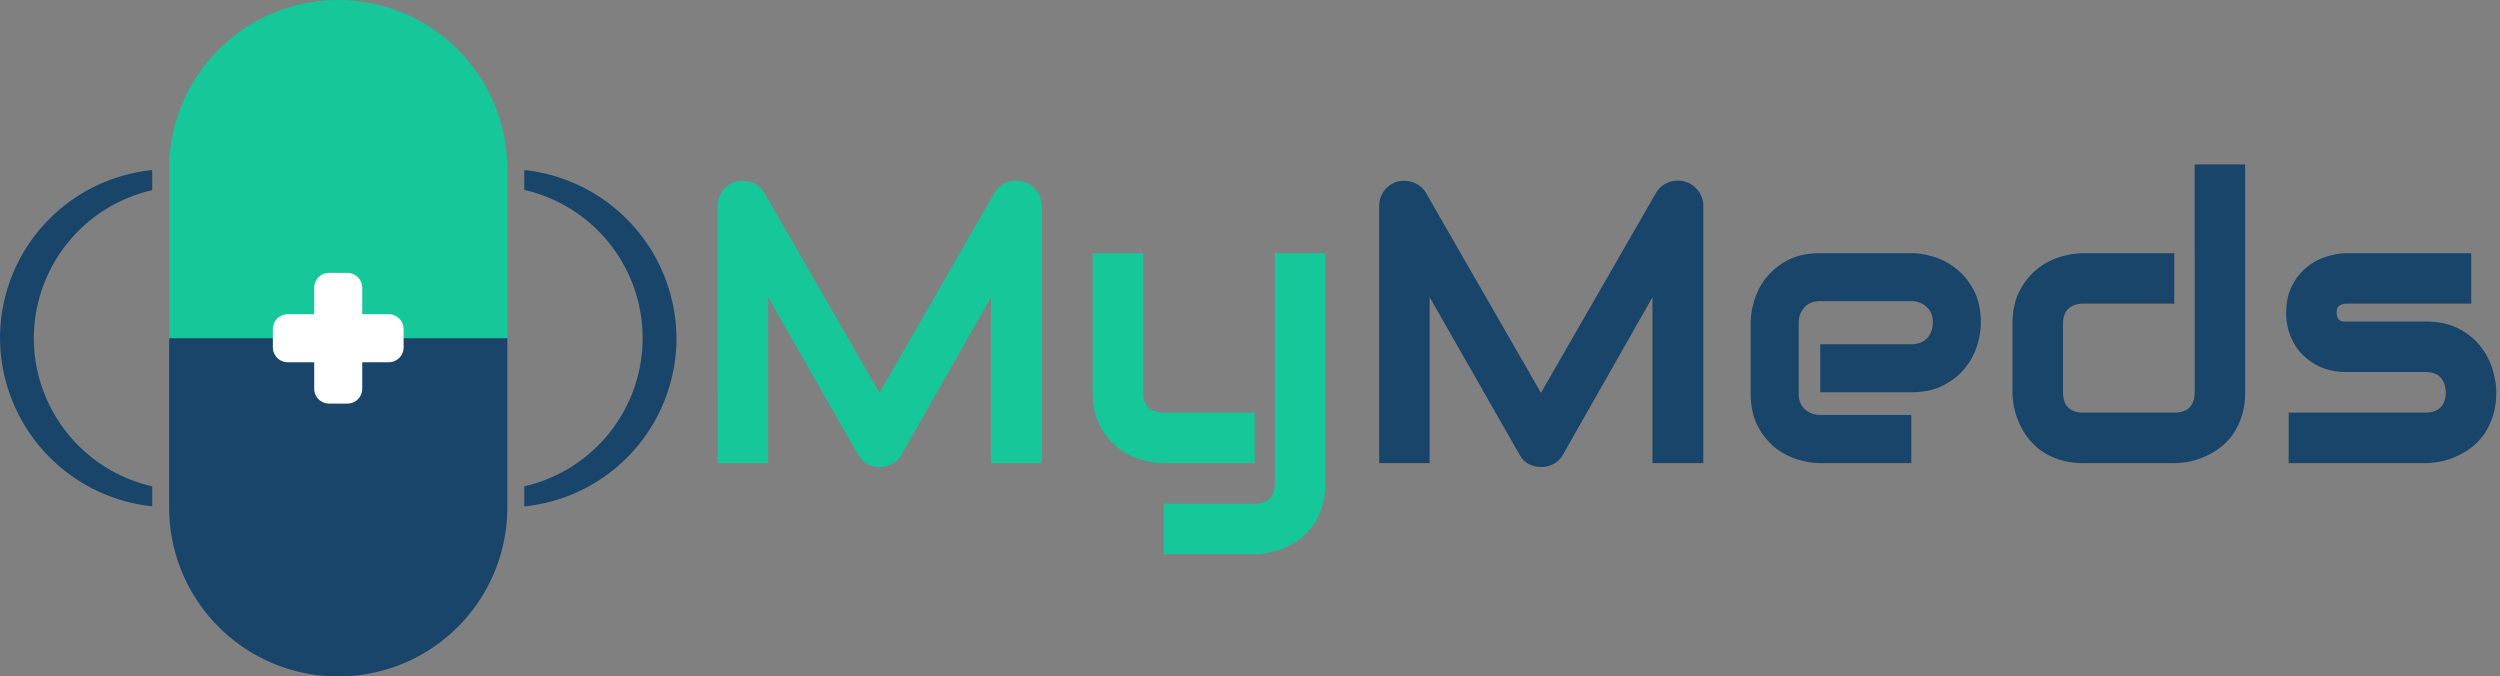 <svg xmlns="http://www.w3.org/2000/svg" width="170" height="46" fill="none" viewBox="0 0 170 46">
  <rect x="0" y="0" width="170" height="46" fill="#808080" stroke="none"/>
  <path fill="#16C79A" d="M70.846 31.492h-3.46V20.214l-6.088 10.71c-.15.273-.361.48-.634.62-.264.142-.55.212-.859.212-.299 0-.58-.07-.845-.211a1.53 1.53 0 01-.607-.621l-6.115-10.71v11.278h-3.433V14.02c0-.396.114-.748.343-1.056.238-.309.546-.516.924-.621.185-.044.37-.057.555-.04.185.01.361.049.528.12.176.06.335.153.476.276.14.115.26.256.356.423l7.818 13.59 7.818-13.59c.203-.335.48-.572.832-.713.361-.141.736-.163 1.123-.066.37.105.673.312.911.62.238.309.357.66.357 1.057v17.472zM90.127 32.865c0 .59-.075 1.118-.225 1.585-.15.475-.348.89-.594 1.241-.247.361-.533.665-.859.911-.325.256-.669.463-1.03.621a4.88 4.88 0 01-1.07.344 4.81 4.81 0 01-1.03.118h-6.193v-3.433h6.194c.457 0 .8-.12 1.03-.357.229-.238.343-.58.343-1.03v-15.65h3.434v15.65zm-4.807-1.373h-6.194a5.581 5.581 0 01-1.585-.251 4.739 4.739 0 01-1.558-.819 4.606 4.606 0 01-1.202-1.492c-.317-.617-.475-1.37-.475-2.258v-9.456h3.433v9.456c0 .448.12.792.357 1.03.238.237.59.356 1.056.356h6.168v3.434z"/>
  <path fill="#19456B" d="M115.826 31.492h-3.46V20.214l-6.088 10.71c-.15.273-.361.48-.634.62-.264.142-.55.212-.858.212-.3 0-.582-.07-.846-.211a1.532 1.532 0 01-.607-.621l-6.115-10.71v11.278h-3.433V14.02c0-.396.114-.748.343-1.056.238-.309.546-.516.925-.621.184-.044.37-.057.554-.04.185.01.361.049.528.12.177.06.335.153.476.276.14.115.26.256.356.423l7.819 13.59 7.818-13.59c.202-.335.479-.572.832-.713.361-.141.735-.163 1.122-.066.37.105.674.312.911.62.238.309.357.66.357 1.057v17.472zM134.698 21.944c0 .475-.084.99-.251 1.545a4.646 4.646 0 01-.819 1.532c-.37.466-.859.858-1.466 1.175-.599.317-1.329.476-2.192.476h-6.194V23.41h6.194c.466 0 .827-.141 1.083-.423.255-.29.383-.647.383-1.07 0-.449-.146-.801-.436-1.056a1.48 1.48 0 00-1.03-.383h-6.194c-.467 0-.828.145-1.083.436-.255.281-.383.633-.383 1.056v4.794c0 .458.141.814.423 1.07.29.255.647.383 1.069.383h6.168v3.275h-6.194c-.475 0-.99-.084-1.545-.251a4.744 4.744 0 01-1.532-.806 4.663 4.663 0 01-1.175-1.466c-.317-.607-.476-1.342-.476-2.205v-4.82c0-.476.084-.986.251-1.532a4.568 4.568 0 01.806-1.532 4.573 4.573 0 011.466-1.189c.607-.317 1.342-.475 2.205-.475h6.194c.475 0 .986.083 1.532.25.554.168 1.065.44 1.532.82.475.37.871.858 1.188 1.465.317.6.476 1.33.476 2.193zM152.671 26.672a5.33 5.33 0 01-.224 1.598c-.15.466-.348.88-.595 1.24a4.214 4.214 0 01-.858.912 5.11 5.11 0 01-1.03.608 5.374 5.374 0 01-1.083.356c-.361.07-.704.106-1.03.106h-6.194a5.17 5.17 0 01-1.584-.225 4.77 4.77 0 01-1.242-.594 4.515 4.515 0 01-.911-.872 5.269 5.269 0 01-.608-1.016 5.784 5.784 0 01-.356-1.083 5.482 5.482 0 01-.106-1.03v-4.65c0-.88.159-1.623.476-2.23.325-.617.726-1.115 1.201-1.493a4.598 4.598 0 011.572-.832 5.503 5.503 0 011.558-.251h6.194v3.433h-6.167c-.458 0-.806.12-1.044.357-.237.229-.356.568-.356 1.017v4.622c0 .467.114.819.343 1.057.238.237.581.356 1.03.356h6.194c.467 0 .814-.119 1.043-.356.229-.238.344-.582.344-1.03V11.18h3.433v15.49zM169.747 26.672c0 .59-.075 1.122-.225 1.597-.149.467-.347.88-.594 1.242a4.236 4.236 0 01-.858.911 5.11 5.11 0 01-1.03.607 5.416 5.416 0 01-1.083.357c-.361.07-.705.106-1.03.106h-9.298v-3.434h9.271c.467 0 .819-.119 1.057-.357.237-.237.356-.58.356-1.03-.044-.915-.506-1.373-1.386-1.373h-5.322c-.758 0-1.4-.132-1.929-.396a4.022 4.022 0 01-1.294-.99 3.933 3.933 0 01-.713-1.282 4.367 4.367 0 01-.211-1.28c0-.767.136-1.41.409-1.929a3.843 3.843 0 012.377-1.98c.485-.15.938-.225 1.361-.225h8.438v3.433h-8.412a1.12 1.12 0 00-.423.066.473.473 0 00-.224.159.433.433 0 00-.079.211c-.009.07-.014.141-.014.212.009.14.036.25.08.33.044.079.096.136.158.171.07.036.145.058.225.066h5.573c.88 0 1.628.159 2.245.476.616.317 1.113.717 1.492 1.202.379.475.651.994.819 1.558.176.563.264 1.087.264 1.572z"/>
  <path fill="#16C79A" d="M23.001 0A11.5 11.5 0 0134.5 11.501V23h-23V11.501A11.502 11.502 0 0123.001 0z"/>
  <path fill="#19456B" d="M22.999 46A11.5 11.5 0 0111.5 34.499V23h23v11.499A11.502 11.502 0 0122.999 46z"/>
  <path fill="#fff" d="M22.381 18.555h1.238a1.014 1.014 0 011.014 1.014v6.862a1.014 1.014 0 01-1.014 1.014H22.38a1.015 1.015 0 01-1.014-1.014v-6.862a1.014 1.014 0 011.014-1.014z"/>
  <path fill="#fff" d="M27.445 22.381v1.238a1.013 1.013 0 01-1.014 1.014h-6.862a1.014 1.014 0 01-1.014-1.014V22.38a1.014 1.014 0 011.014-1.014h6.862a1.014 1.014 0 011.014 1.014z"/>
  <path fill="#19456B" d="M35.65 11.565v1.35a10.345 10.345 0 018.05 10.08v.01a10.345 10.345 0 01-8.05 10.063v1.367A11.5 11.5 0 0046 23.063a11.562 11.562 0 00-10.35-11.498zm-25.3.001A11.5 11.5 0 000 22.938 11.562 11.562 0 0010.35 34.43v-1.36A10.346 10.346 0 012.3 23.005v-.01a10.345 10.345 0 018.05-10.062v-1.368z"/>
</svg>
